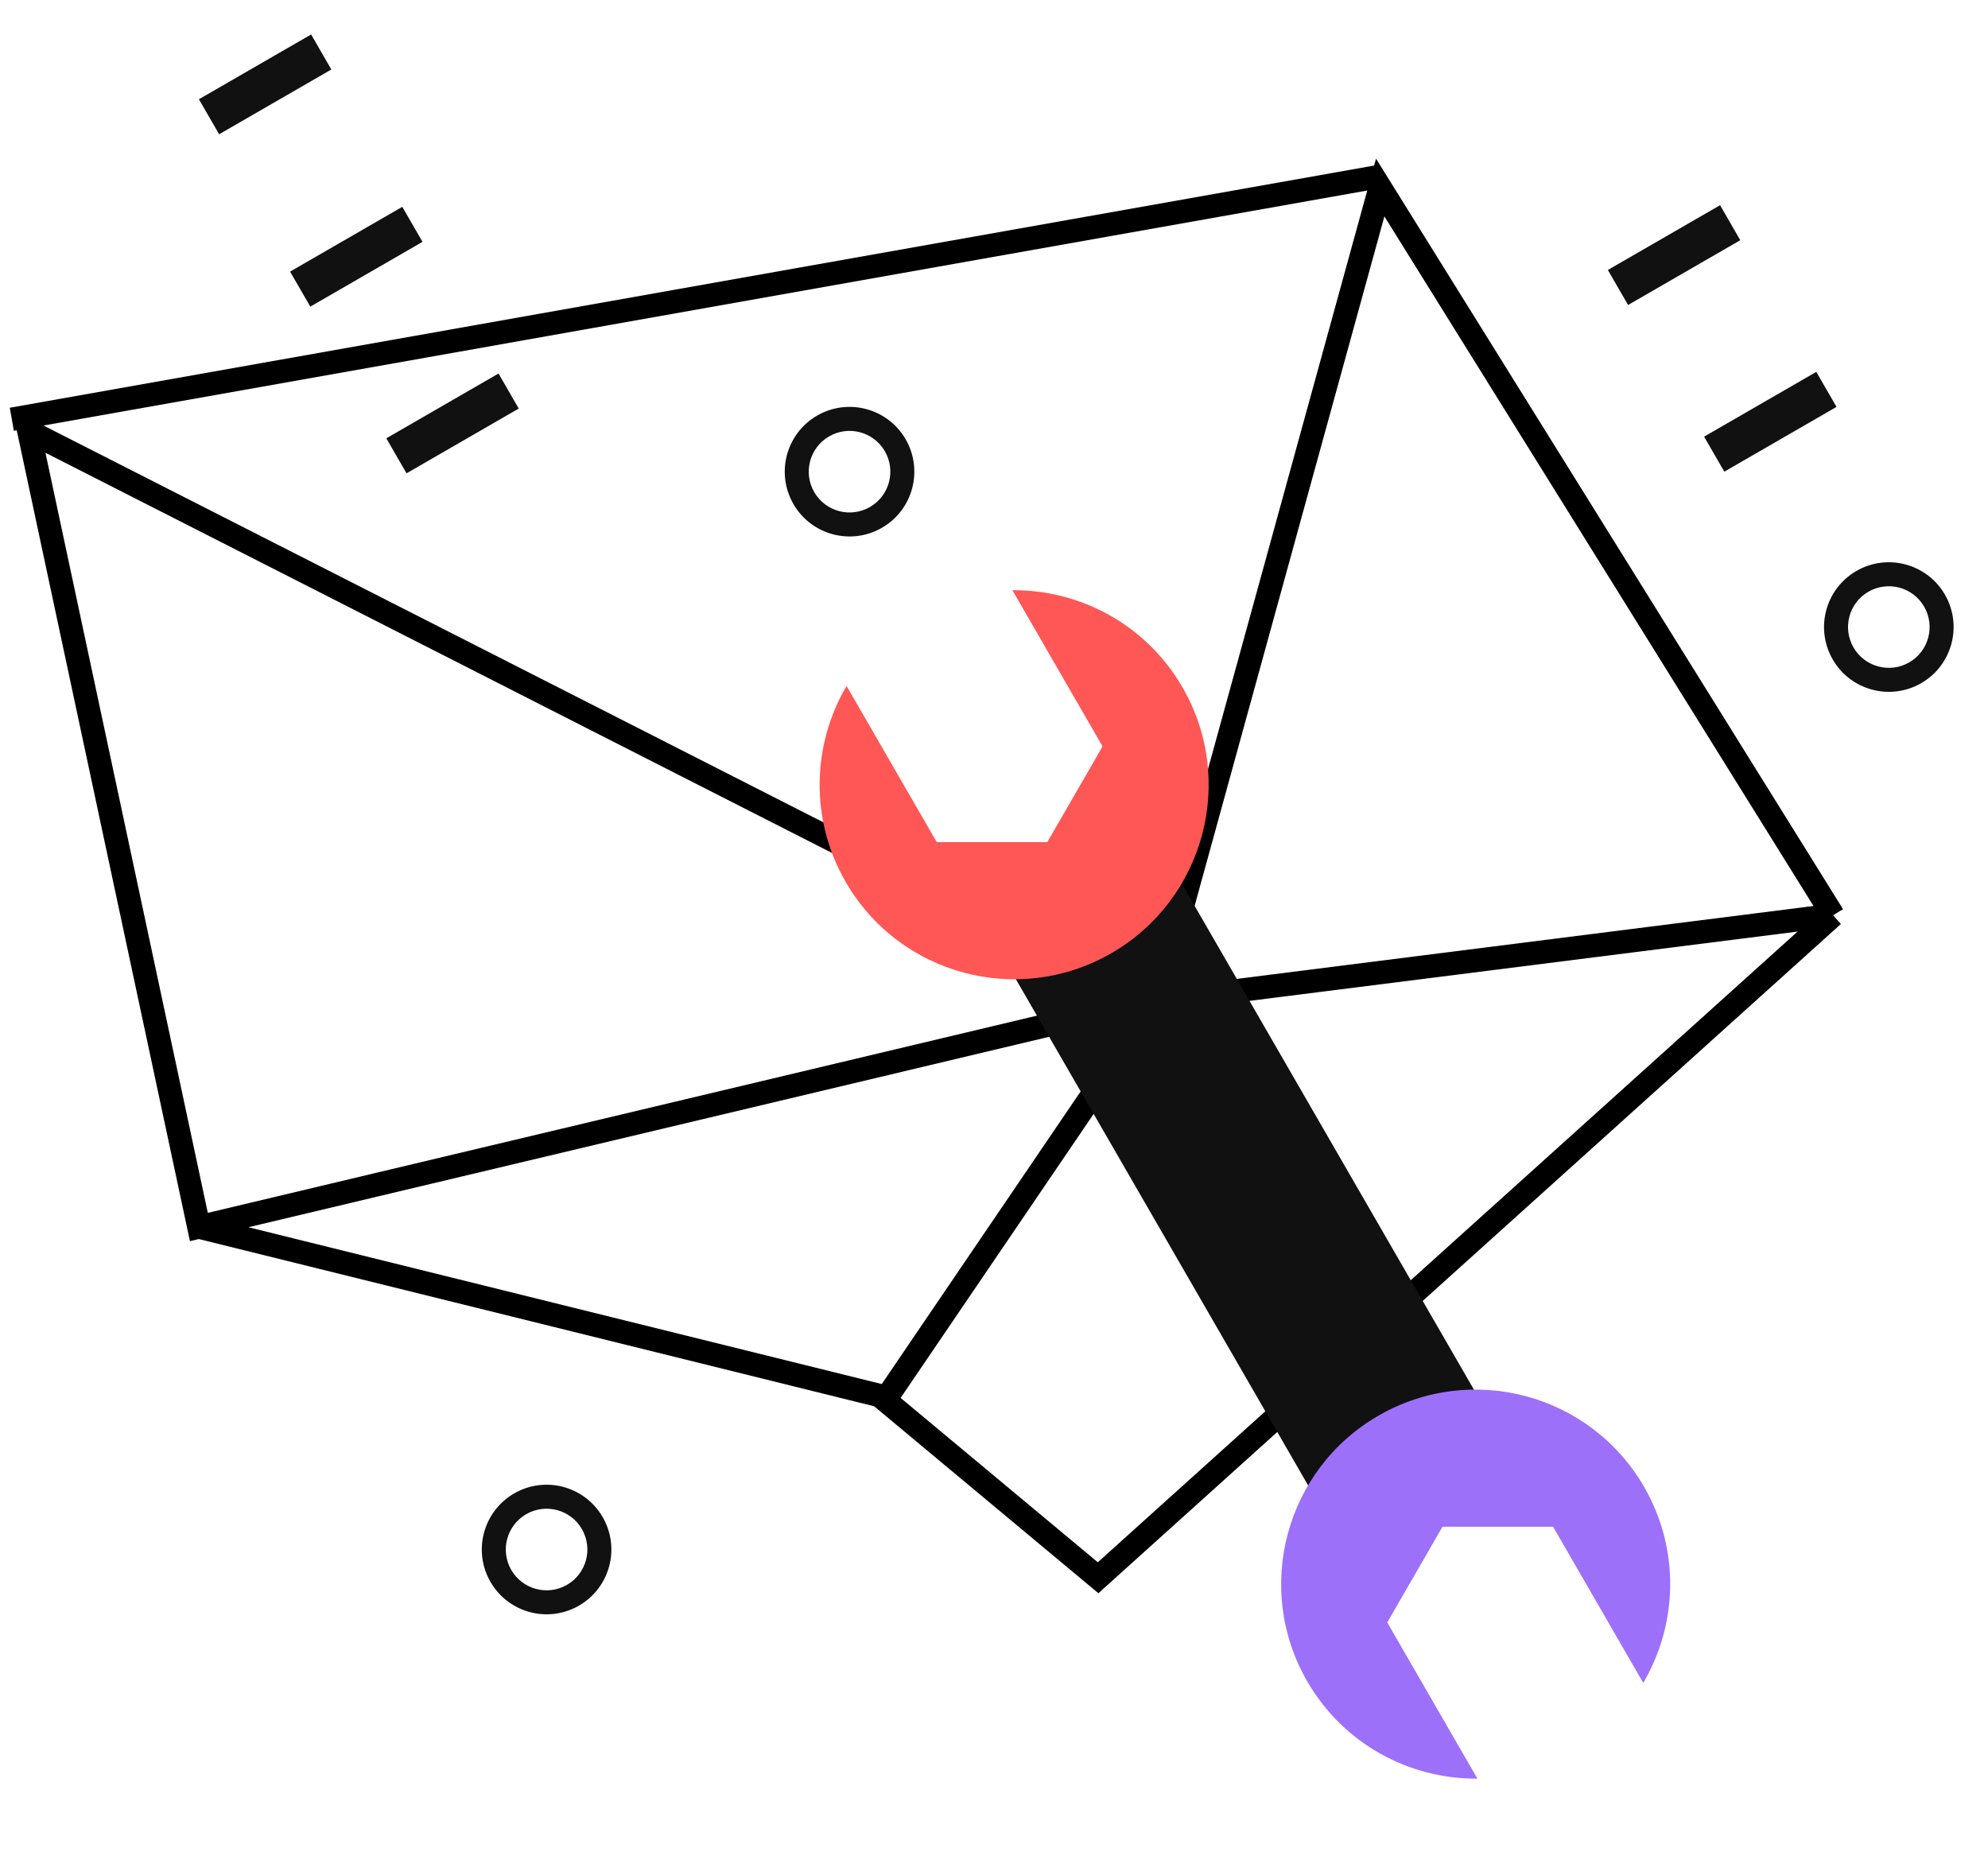 <svg width="32" height="30" viewBox="0 0 170 155" fill="none"
    xmlns="http://www.w3.org/2000/svg">
    <path
        d="M98.882 83.397L118.026 13.849L156.752 76.081M98.882 83.397L156.752 76.081M98.882 83.397L75.678 117.536L93.902 132.727L156.752 76.081M17.006 102.735L98.244 83.413L2.471 34.687L17.006 102.735ZM17.006 102.735L75.913 117.32M117.733 12.944L1.011 33.664"
        stroke="black" stroke-width="2" />
    <rect x="129.768" y="123.097" width="16.374" height="60.674"
        transform="rotate(150 129.768 123.097)" fill="#111111" />
    <path fill-rule="evenodd" clip-rule="evenodd"
        d="M140.519 141.718C143.457 136.723 143.697 130.332 140.592 124.955C135.999 117 125.827 114.274 117.873 118.867C109.918 123.46 107.192 133.632 111.785 141.587C114.889 146.964 120.543 149.952 126.339 149.905L118.628 136.549L123.354 128.362L132.808 128.362L140.519 141.718Z"
        fill="#9D70F9" />
    <path fill-rule="evenodd" clip-rule="evenodd"
        d="M86.573 48.282C92.369 48.235 98.022 51.223 101.127 56.6C105.72 64.555 102.994 74.727 95.039 79.32C87.085 83.913 76.913 81.187 72.32 73.232C69.215 67.855 69.455 61.464 72.393 56.469L80.104 69.825L89.558 69.825L94.284 61.638L86.573 48.282Z"
        fill="#FF5656" />
    <path
        d="M158.749 46.634C161.399 45.105 164.787 46.012 166.317 48.662C167.846 51.312 166.938 54.7 164.289 56.23C161.639 57.759 158.251 56.852 156.721 54.202C155.192 51.552 156.099 48.164 158.749 46.634ZM163.263 54.453C164.931 53.49 165.503 51.356 164.54 49.688C163.577 48.02 161.443 47.448 159.775 48.411C158.107 49.374 157.535 51.508 158.498 53.176C159.461 54.844 161.595 55.416 163.263 54.453Z"
        fill="#111111" />
    <rect x="145.722" y="35.151" width="11.08" height="3.458"
        transform="rotate(-30 145.722 35.151)" fill="#111111" />
    <rect x="137.493" y="20.898" width="11.08" height="3.458"
        transform="rotate(-30 137.493 20.898)" fill="#111111" />
    <path
        d="M43.97 125.515C46.62 123.985 50.008 124.893 51.538 127.543C53.068 130.193 52.16 133.581 49.51 135.11C46.86 136.64 43.472 135.732 41.943 133.083C40.413 130.433 41.321 127.045 43.97 125.515ZM48.484 133.334C50.153 132.37 50.724 130.237 49.761 128.569C48.798 126.9 46.664 126.329 44.996 127.292C43.328 128.255 42.756 130.389 43.719 132.057C44.682 133.725 46.816 134.297 48.484 133.334Z"
        fill="#111111" />
    <path
        d="M69.877 33.348C72.527 31.819 75.915 32.726 77.445 35.376C78.975 38.026 78.067 41.414 75.417 42.944C72.768 44.473 69.379 43.565 67.85 40.916C66.32 38.266 67.228 34.878 69.877 33.348ZM74.391 41.167C76.06 40.203 76.631 38.07 75.668 36.402C74.705 34.733 72.572 34.162 70.903 35.125C69.235 36.088 68.663 38.222 69.626 39.89C70.59 41.558 72.723 42.13 74.391 41.167Z"
        fill="#111111" />
    <rect x="36.13" y="18.493" width="11.08" height="3.458"
        transform="rotate(150 36.13 18.493)" fill="#111111" />
    <rect x="28.334" y="3.754" width="11.08" height="3.458"
        transform="rotate(150 28.334 3.754)" fill="#111111" />
    <rect x="44.359" y="32.747" width="11.08" height="3.458"
        transform="rotate(150 44.359 32.747)" fill="#111111" />
</svg>
